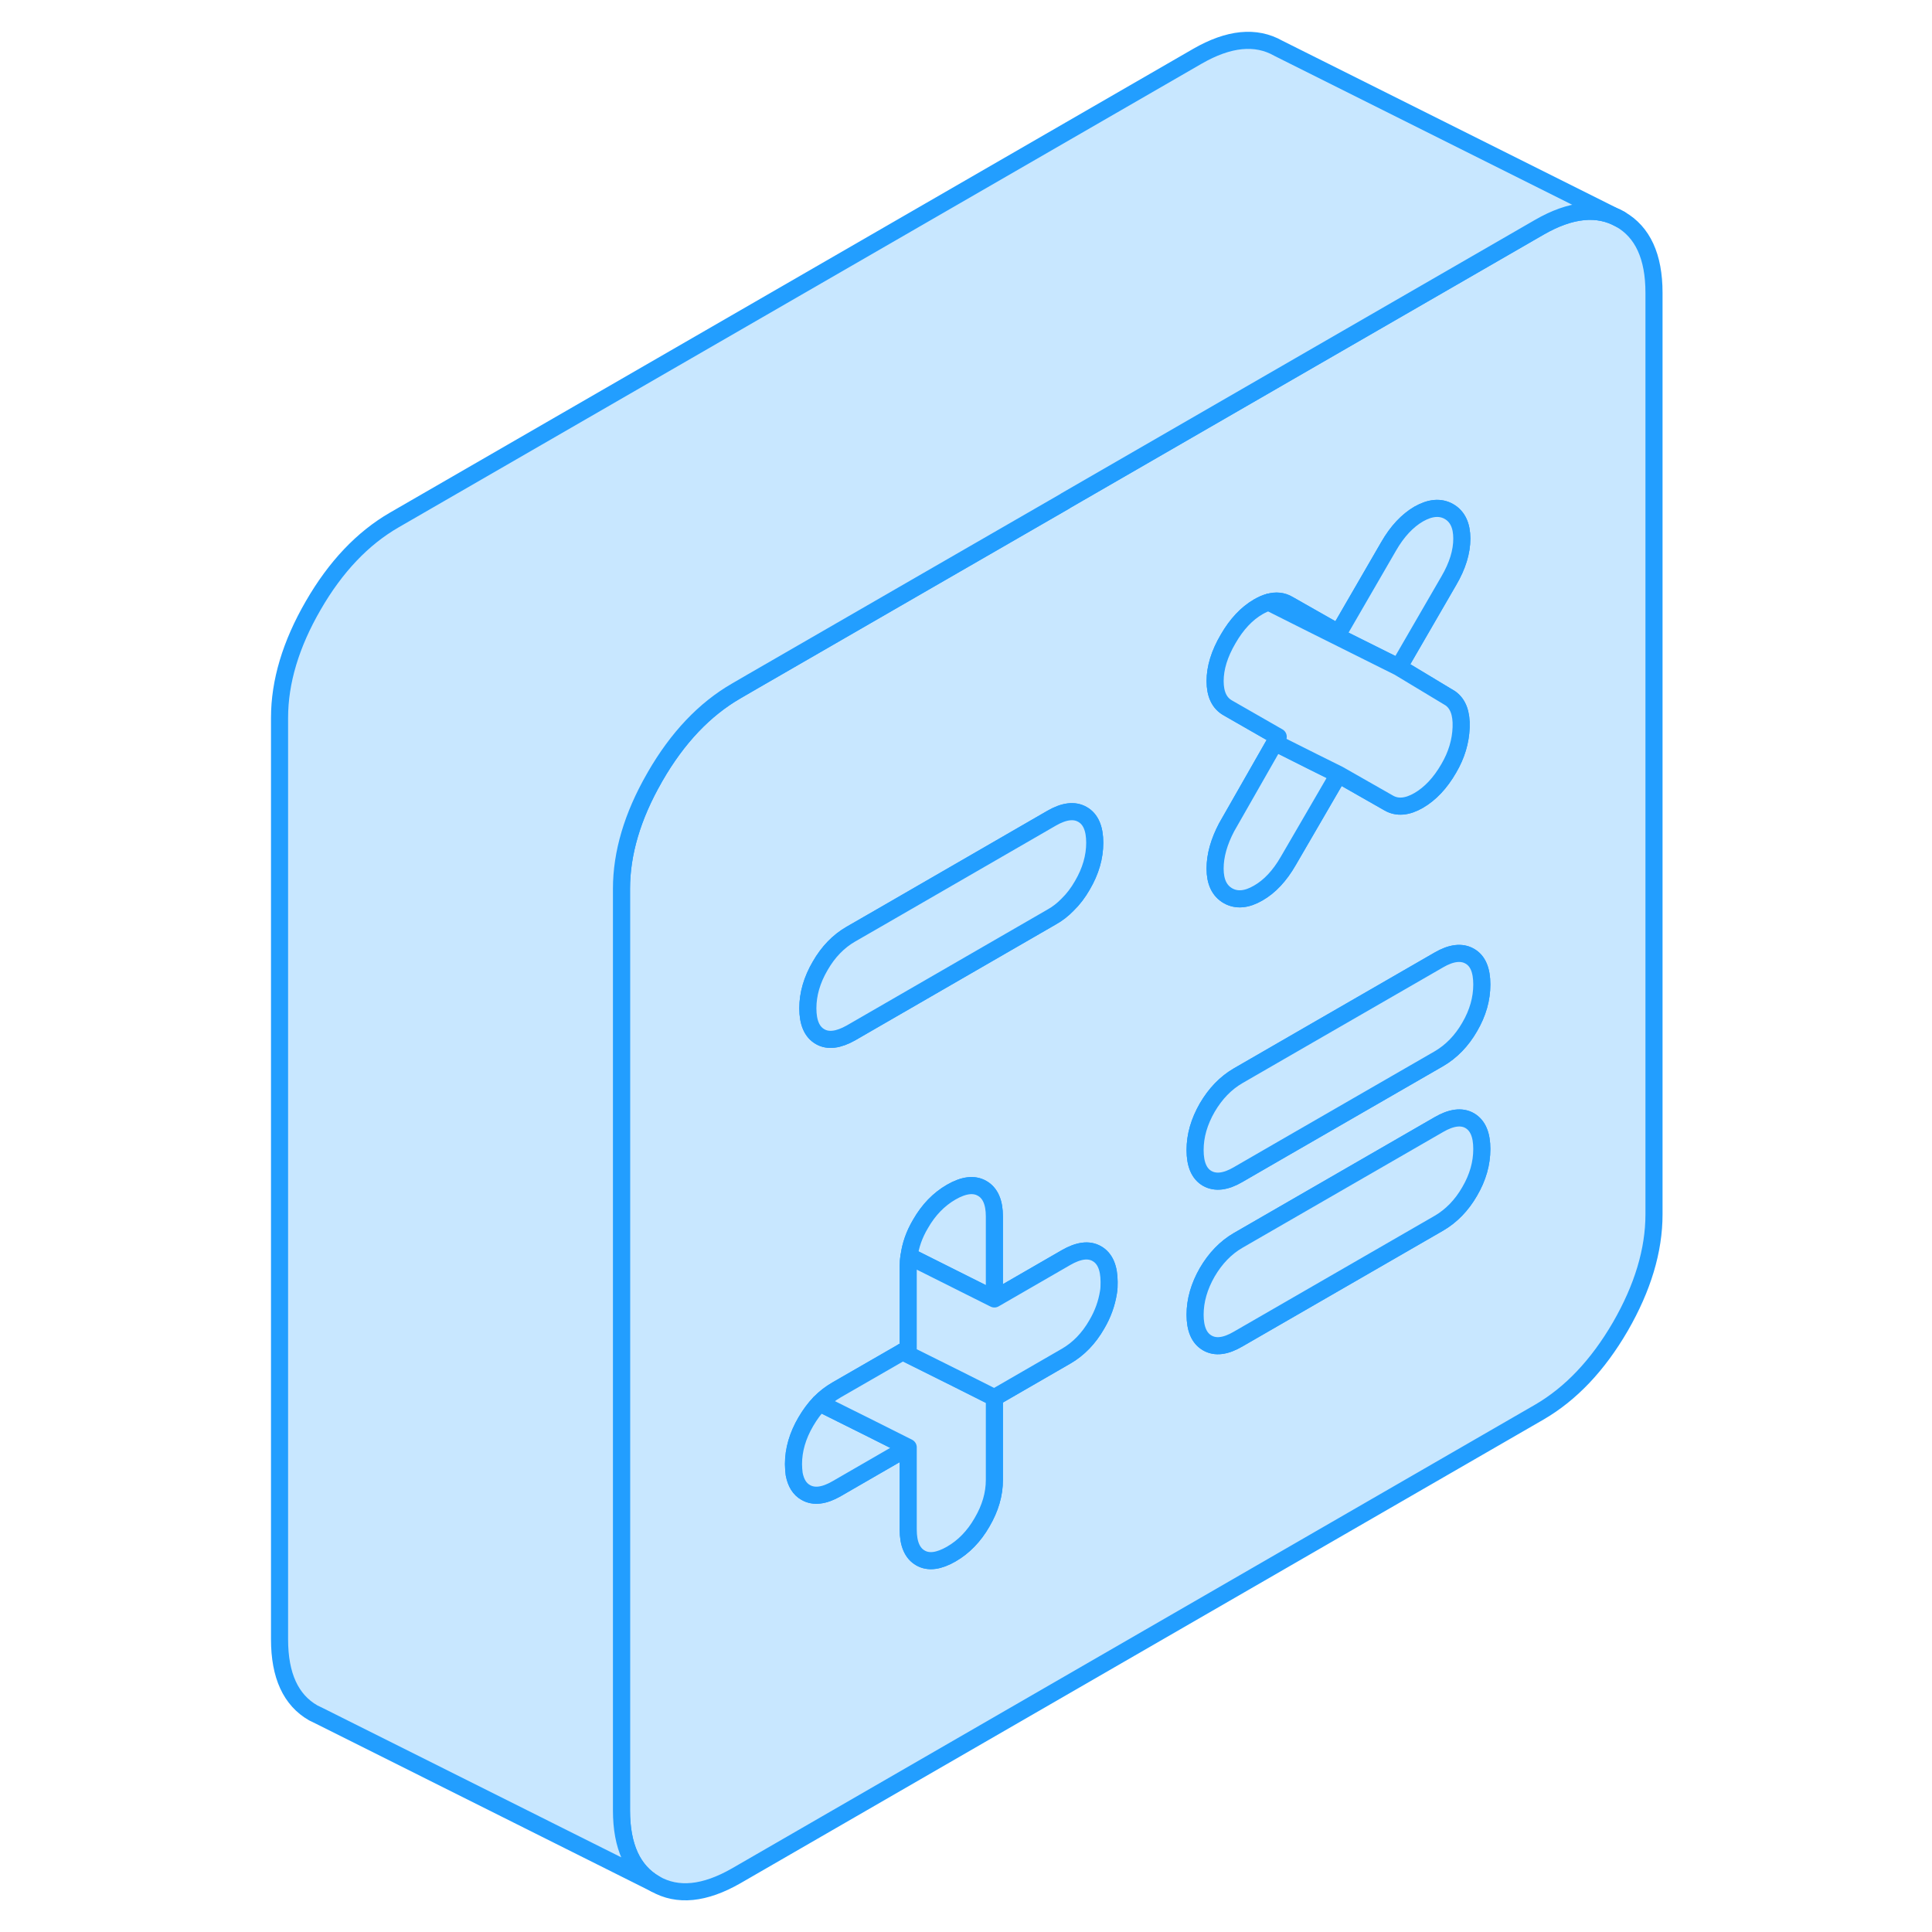 <svg width="48" height="48" viewBox="0 0 86 113" fill="#c8e7ff" xmlns="http://www.w3.org/2000/svg" stroke-width="1px" stroke-linecap="round" stroke-linejoin="round"><path d="M81.27 12.824C79.95 12.074 78.37 12.234 76.53 13.294L63.24 20.964L48.83 29.284L48.79 29.314L40.78 33.934L30.49 39.874L29.56 40.414C27.71 41.484 26.13 43.144 24.82 45.414C24.8 45.444 24.79 45.474 24.77 45.504C23.49 47.734 22.85 49.904 22.85 51.984V105.884C22.85 108.004 23.51 109.434 24.82 110.184C26.13 110.934 27.71 110.774 29.56 109.714L76.53 82.594C78.37 81.524 79.95 79.864 81.27 77.594C82.58 75.324 83.24 73.134 83.24 71.024V17.124C83.24 15.004 82.58 13.574 81.27 12.824ZM58.33 41.414C57.82 41.134 57.57 40.604 57.57 39.834C57.57 39.064 57.82 38.244 58.33 37.374C58.83 36.504 59.42 35.884 60.09 35.494C60.3 35.374 60.51 35.274 60.71 35.224C61.13 35.104 61.51 35.144 61.85 35.344L63.24 36.134L64.79 37.014L67.72 31.954C68.22 31.084 68.81 30.454 69.48 30.064C70.15 29.684 70.74 29.634 71.24 29.914C71.75 30.204 72 30.734 72 31.504C72 32.274 71.75 33.094 71.24 33.964L68.31 39.024L71.33 40.844C71.78 41.164 71.99 41.724 71.96 42.544C71.93 43.364 71.69 44.164 71.24 44.934C70.74 45.804 70.15 46.424 69.48 46.814C68.81 47.204 68.22 47.254 67.72 46.964L64.79 45.294L63.24 47.964L61.85 50.354C61.35 51.224 60.76 51.854 60.09 52.234C59.42 52.624 58.83 52.674 58.33 52.394C57.82 52.104 57.57 51.574 57.57 50.804C57.57 50.034 57.8 49.234 58.24 48.394L61.07 43.434L61.26 43.094L58.33 41.414ZM34.47 56.494C34.94 55.674 35.54 55.054 36.27 54.634L37.99 53.644L48.01 47.854C48.74 47.434 49.34 47.364 49.81 47.634C50.29 47.904 50.53 48.454 50.53 49.294C50.53 50.134 50.29 50.954 49.81 51.774C49.56 52.214 49.27 52.594 48.94 52.914C48.66 53.204 48.35 53.444 48.01 53.634L36.27 60.414C35.54 60.824 34.94 60.904 34.47 60.634C33.99 60.364 33.75 59.804 33.75 58.974C33.75 58.144 33.99 57.314 34.47 56.494ZM51.33 75.594C51.23 76.224 51.01 76.854 50.65 77.464C50.18 78.284 49.58 78.904 48.85 79.324L44.66 81.744V86.554C44.66 87.394 44.42 88.214 43.94 89.034C43.47 89.854 42.87 90.474 42.14 90.894C41.41 91.314 40.81 91.394 40.34 91.124C39.86 90.854 39.62 90.294 39.62 89.464V84.654L35.43 87.074C34.7 87.494 34.1 87.564 33.63 87.294C33.27 87.094 33.05 86.734 32.95 86.214C32.93 86.034 32.91 85.844 32.91 85.634C32.91 84.804 33.15 83.974 33.63 83.154C33.87 82.744 34.14 82.374 34.44 82.064C34.74 81.754 35.07 81.504 35.43 81.294L39.3 79.064L39.62 78.874V74.064C39.62 73.864 39.63 73.674 39.67 73.474C39.75 72.844 39.97 72.204 40.34 71.584C40.81 70.764 41.41 70.144 42.14 69.724C42.87 69.304 43.47 69.234 43.94 69.504C44.42 69.774 44.66 70.324 44.66 71.154V75.974L48.85 73.554C49.58 73.134 50.18 73.054 50.65 73.324C51.13 73.594 51.37 74.154 51.37 74.984C51.37 75.184 51.37 75.394 51.33 75.594ZM72.46 69.684C71.99 70.504 71.38 71.124 70.66 71.544L58.91 78.324C58.19 78.744 57.59 78.824 57.11 78.544C56.64 78.274 56.4 77.724 56.4 76.894C56.4 76.064 56.64 75.234 57.11 74.414C57.59 73.594 58.19 72.974 58.91 72.554L70.66 65.774C71.38 65.354 71.99 65.274 72.46 65.544C72.94 65.824 73.17 66.374 73.17 67.204C73.17 68.034 72.94 68.864 72.46 69.684ZM72.46 60.064C71.99 60.884 71.38 61.504 70.66 61.924L61.47 67.224L58.91 68.704C58.19 69.124 57.59 69.194 57.11 68.924C56.64 68.654 56.4 68.104 56.4 67.264C56.4 66.424 56.64 65.604 57.11 64.784C57.59 63.964 58.19 63.344 58.91 62.924L63.24 60.424L70.66 56.144C71.38 55.724 71.99 55.654 72.46 55.924C72.94 56.194 73.17 56.744 73.17 57.584C73.17 58.424 72.94 59.244 72.46 60.064Z" stroke="#229EFF" stroke-linejoin="round"/><path d="M73.169 67.204C73.169 68.044 72.939 68.864 72.46 69.684C71.99 70.504 71.379 71.124 70.659 71.544L58.909 78.324C58.189 78.744 57.589 78.824 57.109 78.544C56.639 78.274 56.399 77.724 56.399 76.894C56.399 76.064 56.639 75.234 57.109 74.414C57.589 73.594 58.189 72.974 58.909 72.554L70.659 65.774C71.379 65.354 71.99 65.274 72.46 65.544C72.939 65.824 73.169 66.374 73.169 67.204Z" stroke="#229EFF" stroke-linejoin="round"/><path d="M73.169 57.584C73.169 58.414 72.939 59.244 72.46 60.064C71.99 60.884 71.379 61.504 70.659 61.924L61.469 67.224L58.909 68.704C58.189 69.124 57.589 69.194 57.109 68.924C56.639 68.654 56.399 68.104 56.399 67.264C56.399 66.424 56.639 65.604 57.109 64.784C57.589 63.964 58.189 63.344 58.909 62.924L63.239 60.424L70.659 56.144C71.379 55.724 71.99 55.654 72.46 55.924C72.939 56.194 73.169 56.744 73.169 57.584Z" stroke="#229EFF" stroke-linejoin="round"/><path d="M64.79 45.294L63.239 47.964L61.849 50.354C61.349 51.224 60.759 51.854 60.089 52.234C59.419 52.624 58.829 52.674 58.329 52.394C57.819 52.104 57.569 51.574 57.569 50.804C57.569 50.034 57.8 49.234 58.239 48.394L61.069 43.434L63.239 44.524L64.79 45.294Z" stroke="#229EFF" stroke-linejoin="round"/><path d="M50.53 49.294C50.53 50.124 50.29 50.954 49.81 51.774C49.56 52.214 49.27 52.594 48.94 52.914C48.66 53.204 48.35 53.444 48.01 53.634L36.27 60.414C35.54 60.824 34.94 60.904 34.47 60.634C33.99 60.364 33.75 59.804 33.75 58.974C33.75 58.144 33.99 57.314 34.47 56.494C34.94 55.674 35.54 55.054 36.27 54.634L37.99 53.644L48.01 47.854C48.74 47.434 49.34 47.364 49.81 47.634C50.29 47.904 50.53 48.454 50.53 49.294Z" stroke="#229EFF" stroke-linejoin="round"/><path d="M43.94 69.504C43.47 69.234 42.87 69.304 42.14 69.724C41.41 70.144 40.81 70.764 40.34 71.584C39.97 72.204 39.75 72.844 39.67 73.474L44.66 75.974V71.154C44.66 70.324 44.42 69.774 43.94 69.504Z" stroke="#229EFF" stroke-linejoin="round"/><path d="M39.62 84.654L35.43 87.074C34.7 87.494 34.1 87.564 33.63 87.294C33.27 87.094 33.05 86.734 32.95 86.214C32.93 86.034 32.91 85.844 32.91 85.634C32.91 84.804 33.15 83.974 33.63 83.154C33.87 82.744 34.14 82.374 34.44 82.064L37.49 83.584L39.62 84.654Z" stroke="#229EFF" stroke-linejoin="round"/><path d="M44.66 81.744V86.554C44.66 87.394 44.42 88.214 43.94 89.034C43.47 89.854 42.87 90.474 42.14 90.894C41.41 91.314 40.81 91.394 40.34 91.124C39.86 90.854 39.62 90.294 39.62 89.464V84.654L37.49 83.584L34.44 82.064C34.74 81.754 35.07 81.504 35.43 81.294L39.3 79.064L42.531 80.674L44.66 81.744Z" stroke="#229EFF" stroke-linejoin="round"/><path d="M72 31.504C72 32.274 71.75 33.094 71.24 33.964L68.31 39.024L63.24 36.494L60.71 35.224C61.13 35.104 61.51 35.144 61.85 35.344L63.24 36.134L64.79 37.014L67.72 31.954C68.22 31.084 68.81 30.454 69.48 30.064C70.15 29.684 70.74 29.634 71.24 29.914C71.75 30.204 72 30.734 72 31.504Z" stroke="#229EFF" stroke-linejoin="round"/><path d="M71.96 42.544C71.93 43.364 71.691 44.164 71.24 44.934C70.74 45.804 70.15 46.424 69.481 46.814C68.811 47.204 68.221 47.254 67.721 46.964L64.79 45.294L63.24 44.524L61.07 43.434L61.261 43.094L58.33 41.414C57.82 41.134 57.57 40.604 57.57 39.834C57.57 39.064 57.82 38.244 58.33 37.374C58.83 36.504 59.42 35.884 60.09 35.494C60.3 35.374 60.51 35.274 60.71 35.224L63.24 36.494L68.31 39.024L71.33 40.844C71.78 41.164 71.99 41.724 71.96 42.544Z" stroke="#229EFF" stroke-linejoin="round"/><path d="M81.27 12.824C79.95 12.074 78.37 12.234 76.53 13.294L63.24 20.964L48.83 29.284L48.79 29.314L40.78 33.934L30.49 39.874L29.56 40.414C27.71 41.484 26.13 43.144 24.82 45.414C24.8 45.444 24.79 45.474 24.77 45.504C23.49 47.734 22.85 49.904 22.85 51.984V105.884C22.85 108.004 23.51 109.434 24.82 110.184L5.23 100.384L4.82 100.184C3.51 99.434 2.85 98.004 2.85 95.884V41.984C2.85 39.874 3.51 37.674 4.82 35.414C6.13 33.144 7.71 31.484 9.56 30.414L56.53 3.294C58.37 2.234 59.95 2.074 61.27 2.824L81.27 12.824Z" stroke="#229EFF" stroke-linejoin="round"/><path d="M51.37 74.984C51.37 75.184 51.37 75.394 51.33 75.594C51.23 76.224 51.01 76.854 50.65 77.464C50.18 78.284 49.58 78.904 48.85 79.324L44.66 81.744L42.53 80.674L39.3 79.064L39.62 78.874V74.064C39.62 73.864 39.63 73.674 39.67 73.474L44.66 75.974L48.85 73.554C49.58 73.134 50.18 73.054 50.65 73.324C51.13 73.594 51.37 74.154 51.37 74.984Z" stroke="#229EFF" stroke-linejoin="round"/></svg>
